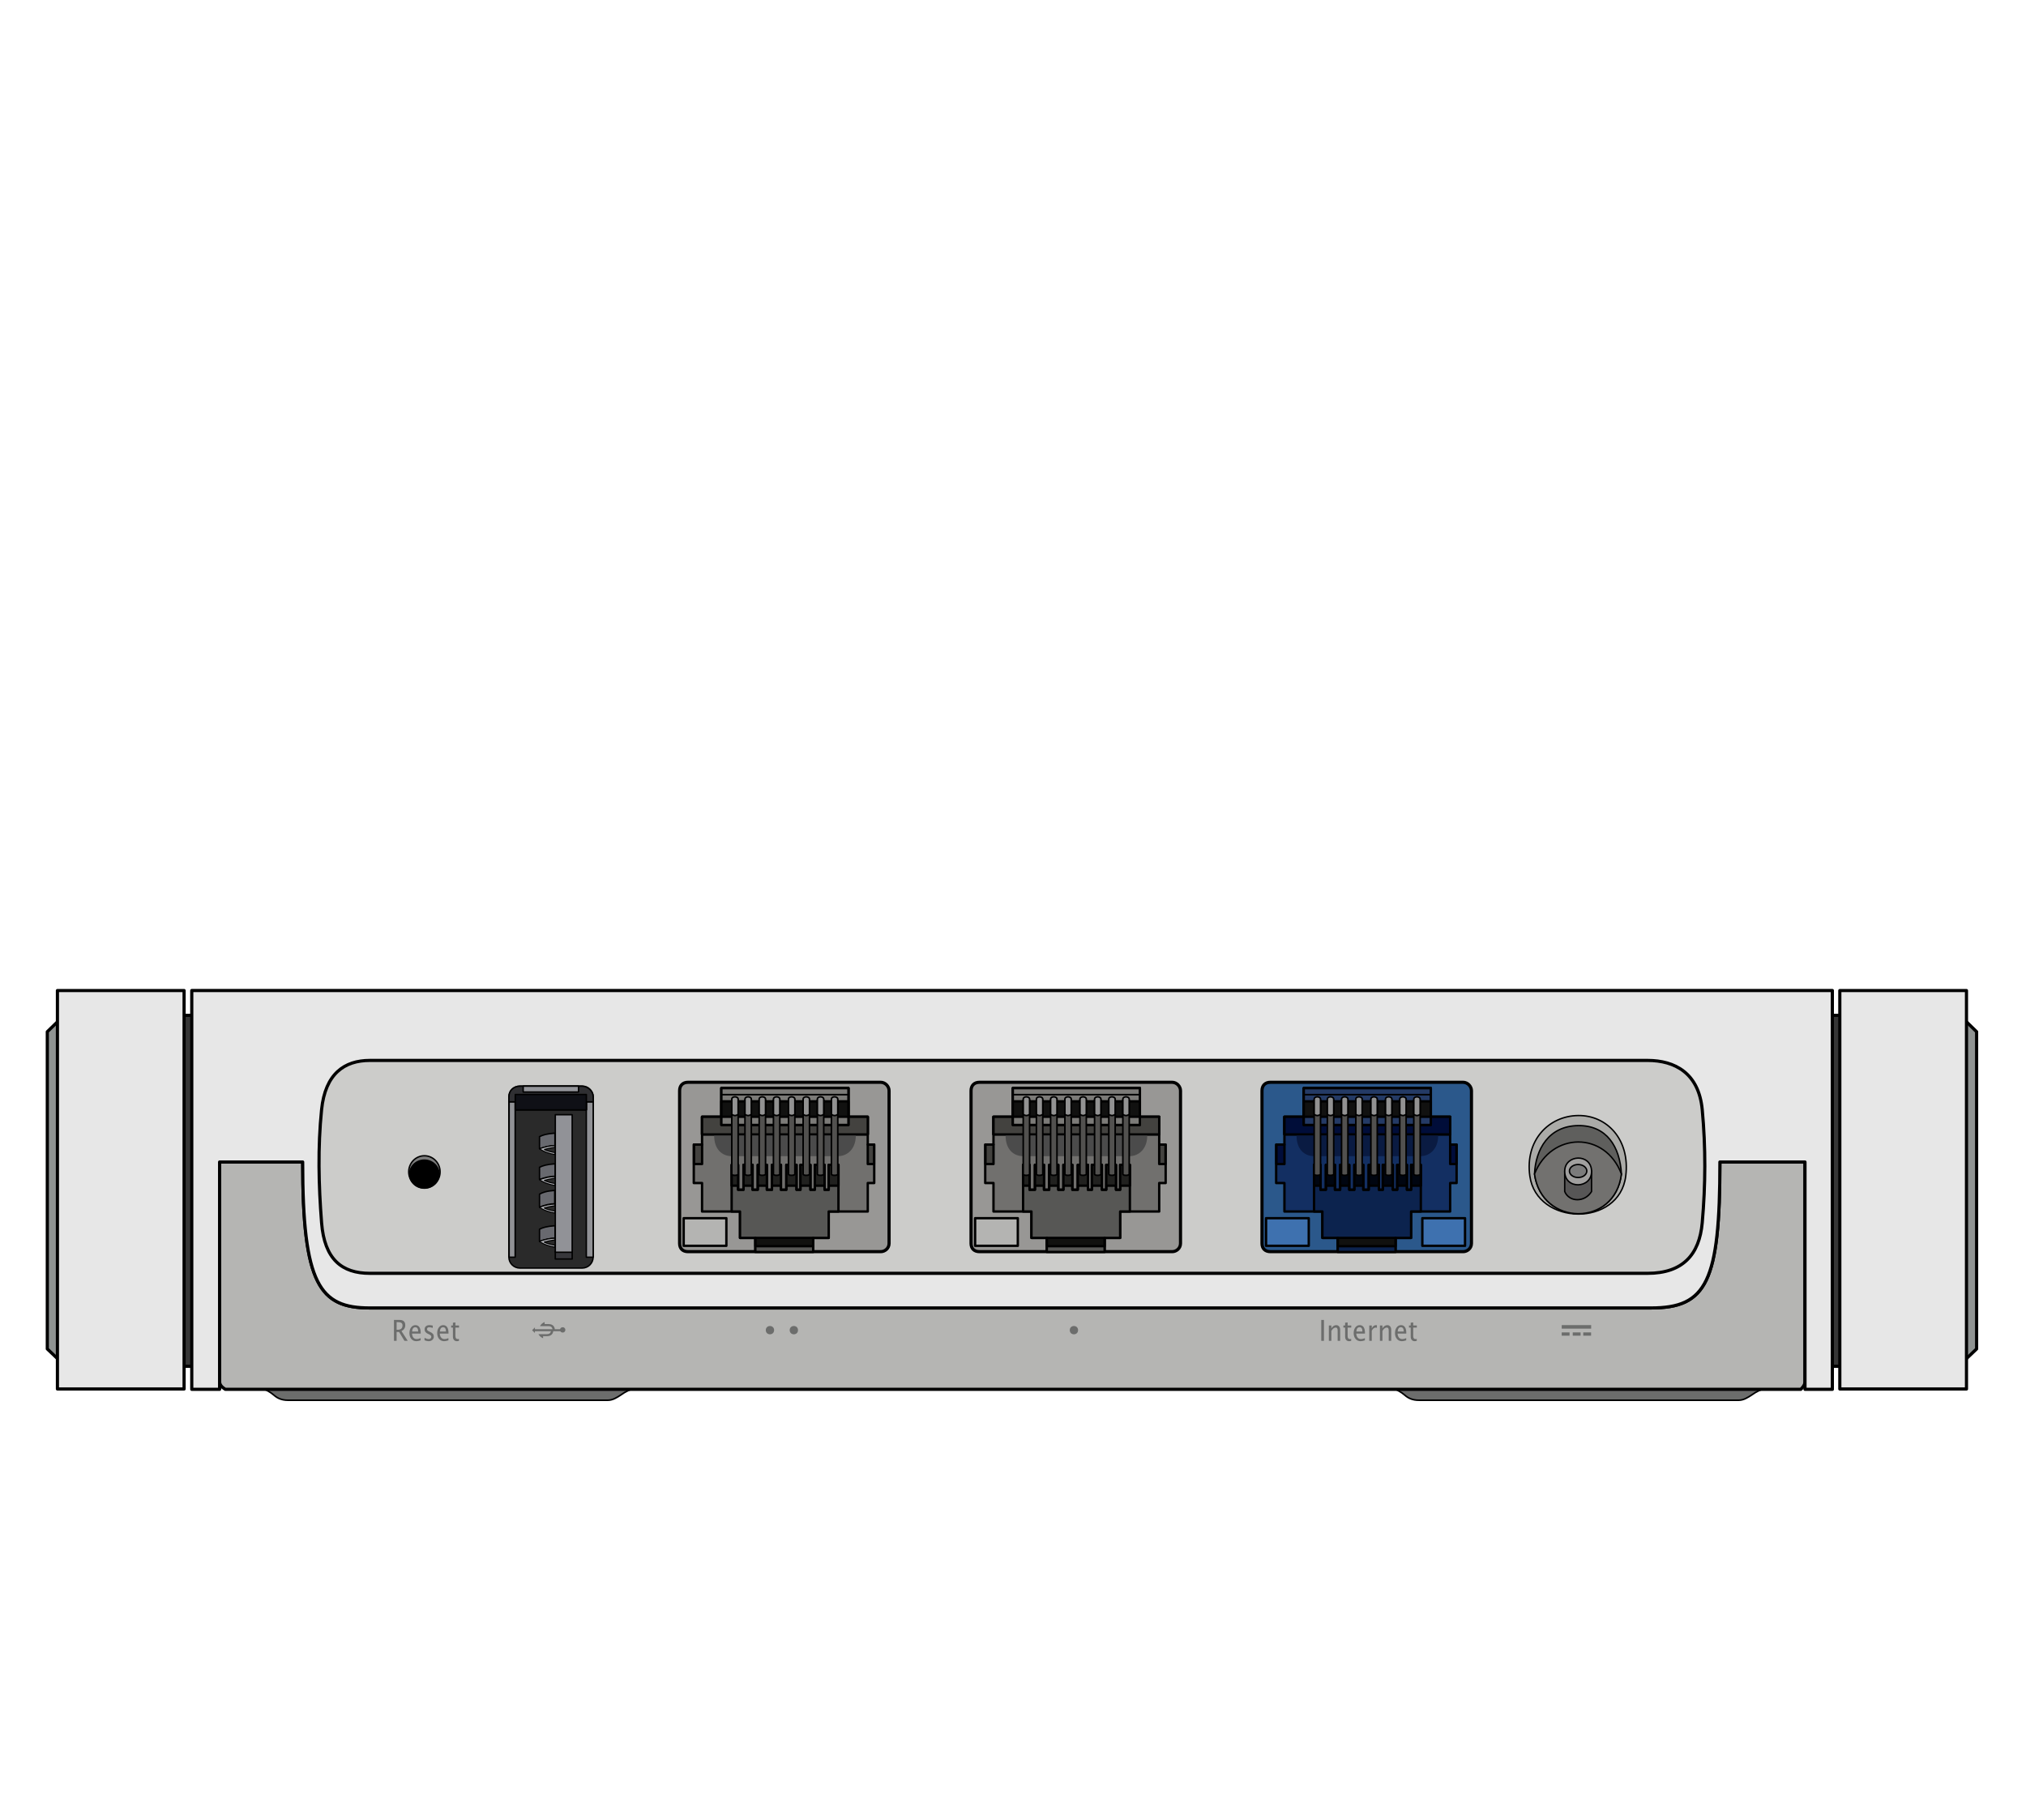 <?xml version="1.0" standalone="no"?><!DOCTYPE svg PUBLIC "-//W3C//DTD SVG 1.1//EN" "http://www.w3.org/Graphics/SVG/1.1/DTD/svg11.dtd"><svg width="100%" height="100%" viewBox="0 0 1280 1150" version="1.1" xmlns="http://www.w3.org/2000/svg" xmlns:xlink="http://www.w3.org/1999/xlink" xml:space="preserve" style="fill-rule:evenodd;clip-rule:evenodd;stroke-linecap:round;stroke-linejoin:round;stroke-miterlimit:1.414;"><g id="linksanbau"><rect x="112.262" y="641.536" width="18.874" height="221.754" style="fill:#363636;stroke-width:2px;stroke:#000;"/><path d="M36.263,645.676l-6.379,6.215l0,200.406l6.379,6.082" style="fill:#8f9392;stroke-width:2px;stroke:#000;"/><rect x="36.28" y="625.873" width="80.029" height="251.747" style="fill:#e7e7e7;stroke-width:2px;stroke:#000;"/></g><g id="rechts"><rect x="1147.54" y="641.536" width="18.874" height="221.754" style="fill:#363636;stroke-width:2px;stroke:#000;"/><path d="M1242.42,645.676l6.379,6.215l0,200.406l-6.379,6.082" style="fill:#8f9392;stroke-width:2px;stroke:#000;"/><rect x="1162.37" y="625.873" width="80.029" height="251.747" style="fill:#e7e7e7;stroke-width:2px;stroke:#000;"/></g><g id="füsse"><path d="M157.034,874.589c5.75,1.614 11.537,2.988 16.001,6.904c2.195,1.926 4.811,3.239 9.022,3.239l201.904,0c3.222,0 5.902,-1.805 8.132,-3.239c6.223,-4.6 12.594,-5.398 18.938,-6.904l-253.997,0Z" style="fill:#6c6d6c;stroke-width:1px;stroke:#000;"/><path d="M871.505,874.589c5.751,1.614 11.538,2.988 16.001,6.904c2.195,1.926 4.811,3.239 9.022,3.239l201.904,0c3.223,0 5.902,-1.805 8.132,-3.239c6.223,-4.6 12.594,-5.398 18.938,-6.904l-253.997,0Z" style="fill:#6c6d6c;stroke-width:1px;stroke:#000;"/></g><path d="M138.743,734.202l52.486,0c0,77.399 10.766,92.216 42.445,92.216l809.281,0c35.29,0 43.652,-16.346 43.652,-92.216l53.765,0l0,138.745c0,1.975 -1.341,3.564 -2.647,4.888l-995.381,0c-2.109,-1.315 -3.601,-2.783 -3.601,-4.888l0,-138.745Z" style="fill:#b5b5b3;stroke-width:2px;stroke:#000;"/><path d="M138.743,734.202l52.486,0c0,77.399 10.766,92.216 42.445,92.216l809.281,0c35.29,0 43.652,-16.346 43.652,-92.216l53.765,0l0,143.633l17.286,0l0,-251.983l-1036.5,0l0,251.983l17.584,0l0,-143.633Z" style="fill:#e7e7e7;stroke-width:2px;stroke:#000;"/><path d="M233.674,670.022c-16.094,0 -28.187,8.402 -30.505,31.109c-2.43,23.797 -1.868,47.623 0,71.461c1.816,23.18 12.88,31.951 30.505,31.951l807.23,0c22.203,0 32.759,-11.804 34.545,-31.951c2.105,-23.752 2.254,-47.568 0,-71.461c-2.177,-23.078 -17.244,-31.109 -34.545,-31.109l-807.23,0Z" style="fill:#ccccca;stroke-width:2px;stroke:#000;"/><g id="Beschriftung"><g id="lan-Ports"><circle cx="486.444" cy="840.446" r="2.625" style="fill:#6c6d6c;"/><circle cx="501.547" cy="840.446" r="2.625" style="fill:#6c6d6c;"/><circle cx="678.489" cy="840.446" r="2.625" style="fill:#6c6d6c;"/></g><g id="USB"><circle cx="355.487" cy="840.281" r="1.685" style="fill:#6c6d6c;"/><path d="M337.943,841.109l0,1.156l-1.78,-1.779l1.78,-1.78l0,1.157l17.659,0l0,1.246l-17.659,0Z" style="fill:#6c6d6c;"/><path d="M341.146,837.892l5.471,0c1.251,0 2.471,0.602 2.471,2.512l1.478,0c0,-1.785 -0.931,-3.789 -3.949,-3.789l-2.525,0l0,-1.318c-1.364,0.585 -2.346,1.45 -2.946,2.595Z" style="fill:#6c6d6c;"/><path d="M340.162,842.974l5.471,0c1.251,0 2.471,-0.601 2.471,-2.511l1.478,0c0,1.784 -0.932,3.788 -3.949,3.788l-2.525,0l0,1.318c-1.365,-0.585 -2.347,-1.45 -2.946,-2.595Z" style="fill:#6c6d6c;"/></g><g id="power"><rect x="986.674" y="837.261" width="18.602" height="2.238" style="fill:#6c6d6c;"/><rect x="986.672" y="841.869" width="4.951" height="2.069" style="fill:#6c6d6c;"/><rect x="1000.27" y="841.869" width="4.951" height="2.069" style="fill:#6c6d6c;"/><rect x="993.644" y="841.869" width="4.951" height="2.069" style="fill:#6c6d6c;"/></g><path d="M248.905,847.196l0,-13.212l3.599,0c1.141,0 2.016,0.28 2.624,0.839c0.608,0.559 0.912,1.372 0.912,2.437c0,1.762 -0.801,3.011 -2.403,3.749l3.969,6.187l-2.073,0l-3.382,-5.589l-1.575,0l0,5.589l-1.671,0ZM250.576,840.206l0.547,0c2.121,0 3.181,-0.925 3.181,-2.776c0,-1.363 -0.889,-2.045 -2.667,-2.045l-1.061,0l0,4.821Z" style="fill:#6c6d6c;fill-rule:nonzero;"/><path d="M265.753,846.883c-1.061,0.357 -1.968,0.536 -2.724,0.536c-1.285,0 -2.334,-0.475 -3.145,-1.424c-0.812,-0.949 -1.217,-2.18 -1.217,-3.691c0,-1.47 0.357,-2.675 1.072,-3.616c0.715,-0.94 1.63,-1.41 2.744,-1.41c1.055,0 1.871,0.417 2.446,1.25c0.576,0.833 0.864,2.017 0.864,3.553l-0.008,0.544l-5.503,0c0.23,2.303 1.245,3.455 3.045,3.455c0.658,0 1.467,-0.197 2.426,-0.589l0,1.392ZM260.354,841.304l3.848,0c0,-1.803 -0.605,-2.705 -1.815,-2.705c-1.216,0 -1.894,0.902 -2.033,2.705Z" style="fill:#6c6d6c;fill-rule:nonzero;"/><path d="M270.839,847.419c-0.724,0 -1.602,-0.188 -2.636,-0.562l0,-1.616c1.034,0.571 1.934,0.857 2.7,0.857c0.455,0 0.833,-0.137 1.133,-0.411c0.3,-0.274 0.45,-0.616 0.45,-1.027c0,-0.601 -0.421,-1.098 -1.262,-1.49l-0.924,-0.438c-1.366,-0.631 -2.048,-1.538 -2.048,-2.722c0,-0.846 0.269,-1.511 0.807,-1.996c0.538,-0.485 1.276,-0.727 2.213,-0.727c0.488,0 1.09,0.074 1.808,0.223l0.33,0.071l0,1.464c-0.884,-0.291 -1.586,-0.437 -2.105,-0.437c-1.018,0 -1.527,0.411 -1.527,1.232c0,0.53 0.386,0.976 1.157,1.339l0.763,0.357c0.863,0.405 1.473,0.832 1.832,1.281c0.359,0.449 0.538,1.01 0.538,1.683c0,0.851 -0.302,1.55 -0.908,2.098c-0.605,0.547 -1.379,0.821 -2.321,0.821Z" style="fill:#6c6d6c;fill-rule:nonzero;"/><path d="M283.308,846.883c-1.061,0.357 -1.969,0.536 -2.724,0.536c-1.285,0 -2.334,-0.475 -3.145,-1.424c-0.812,-0.949 -1.218,-2.18 -1.218,-3.691c0,-1.47 0.358,-2.675 1.073,-3.616c0.715,-0.94 1.63,-1.41 2.744,-1.41c1.055,0 1.87,0.417 2.446,1.25c0.576,0.833 0.864,2.017 0.864,3.553l-0.008,0.544l-5.504,0c0.231,2.303 1.246,3.455 3.045,3.455c0.659,0 1.468,-0.197 2.427,-0.589l0,1.392ZM277.909,841.304l3.848,0c0,-1.803 -0.605,-2.705 -1.816,-2.705c-1.216,0 -1.893,0.902 -2.032,2.705Z" style="fill:#6c6d6c;fill-rule:nonzero;"/><path d="M288.699,847.419c-0.804,0 -1.43,-0.256 -1.88,-0.768c-0.45,-0.512 -0.675,-1.223 -0.675,-2.133l0,-5.696l-1.093,0l0,-1.321l1.093,0l0,-1.759l1.583,-0.169l0,1.928l2.281,0l0,1.321l-2.281,0l0,5.374c0,1.268 0.492,1.902 1.478,1.902c0.209,0 0.463,-0.039 0.763,-0.116l0,1.214c-0.487,0.149 -0.91,0.223 -1.269,0.223Z" style="fill:#6c6d6c;fill-rule:nonzero;"/><rect x="834.759" y="833.984" width="1.687" height="13.212" style="fill:#6c6d6c;fill-rule:nonzero;"/><path d="M839.556,847.196l0,-9.695l1.583,0l0,1.821c0.835,-1.357 1.858,-2.035 3.069,-2.035c0.755,0 1.357,0.266 1.807,0.799c0.45,0.532 0.675,1.248 0.675,2.147l0,6.963l-1.583,0l0,-6.392c0,-0.72 -0.095,-1.233 -0.285,-1.54c-0.19,-0.306 -0.505,-0.46 -0.944,-0.46c-0.969,0 -1.882,0.706 -2.739,2.116l0,6.276l-1.583,0Z" style="fill:#6c6d6c;fill-rule:nonzero;"/><path d="M852.387,847.419c-0.804,0 -1.431,-0.256 -1.881,-0.768c-0.449,-0.512 -0.674,-1.223 -0.674,-2.133l0,-5.696l-1.093,0l0,-1.321l1.093,0l0,-1.759l1.582,-0.169l0,1.928l2.282,0l0,1.321l-2.282,0l0,5.374c0,1.268 0.493,1.902 1.479,1.902c0.209,0 0.463,-0.039 0.763,-0.116l0,1.214c-0.488,0.149 -0.911,0.223 -1.269,0.223Z" style="fill:#6c6d6c;fill-rule:nonzero;"/><path d="M862.317,846.883c-1.061,0.357 -1.969,0.536 -2.724,0.536c-1.285,0 -2.334,-0.475 -3.145,-1.424c-0.812,-0.949 -1.217,-2.18 -1.217,-3.691c0,-1.47 0.357,-2.675 1.072,-3.616c0.715,-0.94 1.63,-1.41 2.744,-1.41c1.055,0 1.871,0.417 2.446,1.25c0.576,0.833 0.864,2.017 0.864,3.553l-0.008,0.544l-5.504,0c0.231,2.303 1.246,3.455 3.045,3.455c0.659,0 1.468,-0.197 2.427,-0.589l0,1.392ZM856.918,841.304l3.848,0c0,-1.803 -0.605,-2.705 -1.816,-2.705c-1.215,0 -1.893,0.902 -2.032,2.705Z" style="fill:#6c6d6c;fill-rule:nonzero;"/><path d="M865.089,847.196l0,-9.695l1.582,0l0,1.821c0.627,-1.357 1.538,-2.035 2.732,-2.035c0.161,0 0.329,0.015 0.506,0.044l0,1.643c-0.273,-0.101 -0.514,-0.152 -0.723,-0.152c-1.002,0 -1.84,0.661 -2.515,1.982l0,6.392l-1.582,0Z" style="fill:#6c6d6c;fill-rule:nonzero;"/><path d="M871.821,847.196l0,-9.695l1.583,0l0,1.821c0.836,-1.357 1.859,-2.035 3.069,-2.035c0.755,0 1.358,0.266 1.808,0.799c0.45,0.532 0.675,1.248 0.675,2.147l0,6.963l-1.583,0l0,-6.392c0,-0.72 -0.095,-1.233 -0.285,-1.54c-0.19,-0.306 -0.505,-0.46 -0.944,-0.46c-0.97,0 -1.883,0.706 -2.74,2.116l0,6.276l-1.583,0Z" style="fill:#6c6d6c;fill-rule:nonzero;"/><path d="M888.428,846.883c-1.06,0.357 -1.968,0.536 -2.724,0.536c-1.285,0 -2.334,-0.475 -3.145,-1.424c-0.811,-0.949 -1.217,-2.18 -1.217,-3.691c0,-1.47 0.357,-2.675 1.072,-3.616c0.715,-0.94 1.63,-1.41 2.744,-1.41c1.055,0 1.871,0.417 2.447,1.25c0.575,0.833 0.863,2.017 0.863,3.553l-0.008,0.544l-5.503,0c0.23,2.303 1.245,3.455 3.045,3.455c0.659,0 1.467,-0.197 2.426,-0.589l0,1.392ZM883.029,841.304l3.848,0c0,-1.803 -0.605,-2.705 -1.815,-2.705c-1.216,0 -1.894,0.902 -2.033,2.705Z" style="fill:#6c6d6c;fill-rule:nonzero;"/><path d="M893.819,847.419c-0.803,0 -1.43,-0.256 -1.88,-0.768c-0.45,-0.512 -0.675,-1.223 -0.675,-2.133l0,-5.696l-1.093,0l0,-1.321l1.093,0l0,-1.759l1.583,-0.169l0,1.928l2.282,0l0,1.321l-2.282,0l0,5.374c0,1.268 0.493,1.902 1.478,1.902c0.209,0 0.463,-0.039 0.763,-0.116l0,1.214c-0.487,0.149 -0.91,0.223 -1.269,0.223Z" style="fill:#6c6d6c;fill-rule:nonzero;"/></g><g id="usb"><path d="M374.732,693.182c0,-3.818 -3.1,-6.918 -6.919,-6.918l-39.385,0c-3.819,0 -6.919,3.1 -6.919,6.918l0,101.107c0,3.819 3.1,6.919 6.919,6.919l39.385,0c3.819,0 6.919,-3.1 6.919,-6.919l0,-101.107Z" style="fill:#2a2a2a;stroke-width:0.9px;stroke:#000;"/><rect x="321.659" y="696.149" width="3.812" height="98.203" style="fill:#919296;stroke-width:0.9px;stroke:#000;"/><rect x="370.426" y="696.149" width="4.352" height="98.203" style="fill:#919296;stroke-width:0.9px;stroke:#000;"/><path d="M325.553,701.259l44.905,0l0,-5.07l4.34,0l0,-3.274c0,-3.069 -2.762,-6.368 -6.76,-6.626l-39.506,0c-3.843,0 -7.001,2.548 -7.001,6.626l0,3.274l4.022,0l0,5.07Z" style="fill:#2f2f32;stroke-width:0.9px;stroke:#000;"/><rect x="325.553" y="691.547" width="44.905" height="9.712" style="fill:#0f1016;stroke-width:0.9px;stroke:#000;"/><rect x="330.535" y="686.269" width="34.97" height="3.712" style="fill:#94959a;stroke-width:0.9px;stroke:#000;"/><g id="kontakte"><g><path d="M340.854,784.333c3.44,-1.194 6.753,-1.986 9.814,-1.981l0,-7.892c-5.404,0.362 -7.91,1.234 -9.814,2.213l0,7.66Z" style="fill:#68696f;stroke-width:0.9px;stroke:#000;"/><path d="M340.76,784.361c3.452,-1.195 6.776,-1.986 9.847,-1.981l0,1.018c-2.593,0.382 -4.947,0.863 -6.719,1.393c1.753,1.044 5.08,1.705 6.719,1.969l0,1.27c-3.754,-0.604 -7.091,-1.755 -9.847,-3.669Z" style="fill:#b0b1b6;stroke-width:0.65px;stroke:#000;"/></g><g><path d="M340.854,762.71c3.368,-1.278 6.611,-2.126 9.607,-2.12l0,-8.446c-5.289,0.386 -7.743,1.321 -9.607,2.368l0,8.198Z" style="fill:#68696f;stroke-width:0.9px;stroke:#000;"/><path d="M340.78,762.797c3.445,-1.194 6.762,-1.986 9.827,-1.981l0,1.018c-2.588,0.382 -4.937,0.863 -6.705,1.394c1.75,1.043 5.07,1.705 6.705,1.969l0,1.269c-3.746,-0.603 -7.076,-1.755 -9.827,-3.669Z" style="fill:#b0b1b6;stroke-width:0.65px;stroke:#000;"/></g><g><path d="M340.854,745.203c3.473,-1.194 6.818,-1.986 9.908,-1.981l0,-7.892c-5.455,0.362 -7.985,1.235 -9.908,2.214l0,7.659Z" style="fill:#68696f;stroke-width:0.9px;stroke:#000;"/><path d="M340.854,745.381c3.419,-1.195 6.711,-1.986 9.753,-1.982l0,1.018c-2.568,0.383 -4.9,0.863 -6.655,1.394c1.737,1.044 5.032,1.705 6.655,1.969l0,1.269c-3.718,-0.603 -7.023,-1.754 -9.753,-3.668Z" style="fill:#b0b1b6;stroke-width:0.65px;stroke:#000;"/></g><g><path d="M340.854,725.841c3.419,-1.194 6.711,-1.986 9.753,-1.981l0,-7.892c-5.37,0.362 -7.86,1.235 -9.753,2.214l0,7.659Z" style="fill:#68696f;stroke-width:0.9px;stroke:#000;"/><path d="M340.854,725.841c3.419,-1.194 6.711,-1.986 9.753,-1.981l0,1.018c-2.568,0.382 -4.9,0.863 -6.655,1.394c1.737,1.043 5.032,1.705 6.655,1.969l0,1.269c-3.718,-0.603 -7.023,-1.755 -9.753,-3.669Z" style="fill:#b0b1b6;stroke-width:0.65px;stroke:#000;"/></g></g><g><path d="M350.833,795.487l10.666,0l0,-4.916l-10.666,0l0,4.916" style="fill:#37373b;stroke-width:0.9px;stroke:#000;"/><rect x="350.833" y="704.33" width="10.666" height="86.878" style="fill:#919297;stroke-width:0.9px;stroke:#000;"/></g></g><g id="lan"><g><path d="M434.692,683.833c-3.453,0 -5.326,2.181 -5.326,5.326l0,96.472c0,3.238 1.947,5.211 5.326,5.211l121.8,0c2.478,0 5.211,-2.008 5.211,-5.211l0,-96.472c0,-2.68 -2.321,-5.326 -5.326,-5.326l-121.685,0Z" style="fill:#989795;stroke-width:2px;stroke:#000;"/><rect x="431.939" y="769.698" width="26.972" height="17.458" style="fill:#b4b4b2;stroke-width:1.5px;stroke-linejoin:miter;stroke:#000;"/><path d="M455.759,687.494l0,18.129l-12.217,0l0,17.56l-5.222,0l0,24.3l5.222,0l0,17.995l23.989,0l0,16.671l9.69,0l0,8.428l36.526,0l0,-8.428l9.821,0l0,-16.671l24.676,0l0,-17.995l4.077,0l0,-24.3l-4.077,0l0,-17.56l-12.218,0l0,-18.129l-80.267,0Z" style="fill:#71706e;stroke-width:1.5px;stroke-linejoin:miter;stroke:#000;"/><rect x="438.474" y="723.19" width="5.094" height="12.283" style="fill:#43423f;stroke-width:1.5px;stroke-linejoin:miter;stroke:#000;"/><rect x="548.246" y="723.21" width="3.997" height="12.263" style="fill:#43423f;stroke-width:1.5px;stroke-linejoin:miter;stroke:#000;"/><g><path d="M455.759,687.494l0,18.129l-12.217,0l0,11.028l104.702,0l0,-11.028l-12.218,0l0,-18.129l-80.267,0Z" style="fill:#4a4946;stroke-width:1.5px;stroke-linejoin:miter;stroke:#000;"/><path d="M455.759,710.788l0,-5.165l-12.217,0l0,11.182l104.702,0l0,-11.182l-12.218,0l0,5.165l-80.267,0Z" style="fill:#43423f;stroke-width:1.5px;stroke-linejoin:miter;stroke:#000;"/><rect x="455.759" y="687.55" width="80.267" height="23.238" style="fill:#7c7b78;stroke-width:1.5px;stroke-linejoin:miter;stroke:#000;"/><path d="M455.759,691.649l80.267,0" style="fill:none;stroke-width:1px;stroke-linejoin:miter;stroke:#000;"/><rect x="455.759" y="695.88" width="80.267" height="9.742" style="fill:#111110;stroke-width:1.5px;stroke-linejoin:miter;stroke:#000;"/></g><path d="M529.721,736.012l-6.148,0l0,15.712l-2.635,0l0,-15.712l-6.147,0l0,15.712l-2.765,0l0,-15.712l-6.316,0l0,15.712l-2.485,0l0,-15.712l-6.437,0l0,15.712l-3.407,0l0,-15.712l-5.664,0l0,15.712l-3.218,0l0,-15.712l-5.765,0l0,15.712l-3.278,0l0,-15.712l-5.728,0l0,15.712l-3.392,0l0,-15.712l-4.089,0l0,29.466l5.284,0l0,16.671l9.69,0l0,8.872l36.526,0l0,-8.872l9.821,0l0,-16.671l6.153,0l0,-29.466Z" style="fill:#575755;stroke-width:1.5px;stroke-linejoin:miter;stroke:#000;"/><rect x="477.292" y="782.149" width="36.431" height="5.249" style="fill:#11110f;stroke-width:1.5px;stroke-linejoin:miter;stroke:#000;"/><path d="M529.721,736.012l-6.148,0l0,15.712l-2.635,0l0,-15.712l-6.147,0l0,15.712l-2.765,0l0,-15.712l-6.316,0l0,15.712l-2.485,0l0,-15.712l-6.437,0l0,15.712l-3.407,0l0,-15.712l-5.664,0l0,15.712l-3.218,0l0,-15.712l-5.765,0l0,15.712l-3.278,0l0,-15.712l-5.728,0l0,15.712l-3.392,0l0,-15.712l-4.089,0l0,13.142l4.089,0l0,2.57l3.392,0l0,-2.57l5.728,0l0,2.57l3.278,0l0,-2.57l5.765,0l0,2.57l3.218,0l0,-2.57l5.664,0l0,2.57l3.407,0l0,-2.57l6.437,0l0,2.57l2.485,0l0,-2.57l6.316,0l0,2.57l2.765,0l0,-2.57l6.147,0l0,2.57l2.635,0l0,-2.57l6.148,0l0,-13.142Z" style="fill:#21211f;stroke-width:1.5px;stroke-linejoin:miter;stroke:#000;"/><path d="M451.193,717.554c0,8.276 4.632,12.974 11.268,12.974l66.852,0c6.281,0 11.374,-4.832 11.374,-12.974l-89.494,0Z" style="fill:#4b4b4b;"/><g id="kontakte1"><g id="kontakt"><path d="M462.331,695.074l0,46.757c0,1.15 4.022,1.015 4.022,0l0,-46.757l-4.022,0Z" style="fill:#52514f;stroke-width:1px;stroke-linejoin:miter;stroke:#000;"/><path d="M462.331,694.557l0,9.507c1.367,1.093 2.738,1.015 4.022,0l0,-9.507c0,-2.033 -4.022,-2.099 -4.022,0Z" style="fill:#929292;stroke-width:1px;stroke-linejoin:miter;stroke:#000;"/></g><g id="kontakt1"><path d="M470.658,695.074l0,46.757c0,1.15 4.021,1.015 4.021,0l0,-46.757l-4.021,0Z" style="fill:#52514f;stroke-width:1px;stroke-linejoin:miter;stroke:#000;"/><path d="M470.658,694.557l0,9.507c1.367,1.093 2.738,1.015 4.021,0l0,-9.507c0,-2.033 -4.021,-2.099 -4.021,0Z" style="fill:#929292;stroke-width:1px;stroke-linejoin:miter;stroke:#000;"/></g><g id="kontakt2"><path d="M479.637,695.074l0,46.757c0,1.15 4.021,1.015 4.021,0l0,-46.757l-4.021,0Z" style="fill:#52514f;stroke-width:1px;stroke-linejoin:miter;stroke:#000;"/><path d="M479.637,694.557l0,9.507c1.367,1.093 2.738,1.015 4.021,0l0,-9.507c0,-2.033 -4.021,-2.099 -4.021,0Z" style="fill:#929292;stroke-width:1px;stroke-linejoin:miter;stroke:#000;"/></g><g id="kontakt3"><path d="M488.651,695.074l0,46.757c0,1.15 4.021,1.015 4.021,0l0,-46.757l-4.021,0Z" style="fill:#52514f;stroke-width:1px;stroke-linejoin:miter;stroke:#000;"/><path d="M488.651,694.557l0,9.507c1.366,1.093 2.737,1.015 4.021,0l0,-9.507c0,-2.033 -4.021,-2.099 -4.021,0Z" style="fill:#929292;stroke-width:1px;stroke-linejoin:miter;stroke:#000;"/></g><g id="kontakt4"><path d="M498.168,695.074l0,46.757c0,1.15 4.021,1.015 4.021,0l0,-46.757l-4.021,0Z" style="fill:#52514f;stroke-width:1px;stroke-linejoin:miter;stroke:#000;"/><path d="M498.168,694.557l0,9.507c1.366,1.093 2.737,1.015 4.021,0l0,-9.507c0,-2.033 -4.021,-2.099 -4.021,0Z" style="fill:#929292;stroke-width:1px;stroke-linejoin:miter;stroke:#000;"/></g><g id="kontakt5"><path d="M507.41,695.074l0,46.757c0,1.15 4.021,1.015 4.021,0l0,-46.757l-4.021,0Z" style="fill:#52514f;stroke-width:1px;stroke-linejoin:miter;stroke:#000;"/><path d="M507.41,694.557l0,9.507c1.367,1.093 2.738,1.015 4.021,0l0,-9.507c0,-2.033 -4.021,-2.099 -4.021,0Z" style="fill:#929292;stroke-width:1px;stroke-linejoin:miter;stroke:#000;"/></g><g id="kontakt6"><path d="M516.406,695.074l0,46.757c0,1.15 4.021,1.015 4.021,0l0,-46.757l-4.021,0Z" style="fill:#52514f;stroke-width:1px;stroke-linejoin:miter;stroke:#000;"/><path d="M516.406,694.557l0,9.507c1.366,1.093 2.737,1.015 4.021,0l0,-9.507c0,-2.033 -4.021,-2.099 -4.021,0Z" style="fill:#929292;stroke-width:1px;stroke-linejoin:miter;stroke:#000;"/></g><g id="kontakt7"><path d="M525.28,695.074l0,46.757c0,1.15 4.021,1.015 4.021,0l0,-46.757l-4.021,0Z" style="fill:#52514f;stroke-width:1px;stroke-linejoin:miter;stroke:#000;"/><path d="M525.28,694.557l0,9.507c1.367,1.093 2.738,1.015 4.021,0l0,-9.507c0,-2.033 -4.021,-2.099 -4.021,0Z" style="fill:#929292;stroke-width:1px;stroke-linejoin:miter;stroke:#000;"/></g></g></g><g><path d="M618.82,683.833c-3.454,0 -5.326,2.181 -5.326,5.326l0,96.472c0,3.238 1.947,5.211 5.326,5.211l121.8,0c2.477,0 5.21,-2.008 5.21,-5.211l0,-96.472c0,-2.68 -2.321,-5.326 -5.326,-5.326l-121.684,0Z" style="fill:#989795;stroke-width:2px;stroke:#000;"/><rect x="616.066" y="769.698" width="26.972" height="17.458" style="fill:#b4b4b2;stroke-width:1.5px;stroke-linejoin:miter;stroke:#000;"/><path d="M639.886,687.494l0,18.129l-12.217,0l0,17.56l-5.222,0l0,24.3l5.222,0l0,17.995l23.989,0l0,16.671l9.69,0l0,8.428l36.527,0l0,-8.428l9.821,0l0,-16.671l24.675,0l0,-17.995l4.077,0l0,-24.3l-4.077,0l0,-17.56l-12.217,0l0,-18.129l-80.268,0Z" style="fill:#71706e;stroke-width:1.5px;stroke-linejoin:miter;stroke:#000;"/><rect x="622.601" y="723.19" width="5.094" height="12.283" style="fill:#43423f;stroke-width:1.5px;stroke-linejoin:miter;stroke:#000;"/><rect x="732.373" y="723.21" width="3.997" height="12.263" style="fill:#43423f;stroke-width:1.5px;stroke-linejoin:miter;stroke:#000;"/><g><path d="M639.886,687.494l0,18.129l-12.217,0l0,11.028l104.702,0l0,-11.028l-12.217,0l0,-18.129l-80.268,0Z" style="fill:#4a4946;stroke-width:1.5px;stroke-linejoin:miter;stroke:#000;"/><path d="M639.886,710.788l0,-5.165l-12.217,0l0,11.182l104.702,0l0,-11.182l-12.217,0l0,5.165l-80.268,0Z" style="fill:#43423f;stroke-width:1.5px;stroke-linejoin:miter;stroke:#000;"/><rect x="639.886" y="687.55" width="80.267" height="23.238" style="fill:#7c7b78;stroke-width:1.5px;stroke-linejoin:miter;stroke:#000;"/><path d="M639.886,691.649l80.268,0" style="fill:none;stroke-width:1px;stroke-linejoin:miter;stroke:#000;"/><rect x="639.886" y="695.88" width="80.267" height="9.742" style="fill:#111110;stroke-width:1.5px;stroke-linejoin:miter;stroke:#000;"/></g><path d="M713.848,736.012l-6.148,0l0,15.712l-2.635,0l0,-15.712l-6.147,0l0,15.712l-2.765,0l0,-15.712l-6.316,0l0,15.712l-2.484,0l0,-15.712l-6.438,0l0,15.712l-3.407,0l0,-15.712l-5.664,0l0,15.712l-3.218,0l0,-15.712l-5.765,0l0,15.712l-3.278,0l0,-15.712l-5.728,0l0,15.712l-3.392,0l0,-15.712l-4.088,0l0,29.466l5.283,0l0,16.671l9.69,0l0,8.872l36.527,0l0,-8.872l9.821,0l0,-16.671l6.152,0l0,-29.466Z" style="fill:#575755;stroke-width:1.5px;stroke-linejoin:miter;stroke:#000;"/><rect x="661.419" y="782.149" width="36.431" height="5.249" style="fill:#11110f;stroke-width:1.5px;stroke-linejoin:miter;stroke:#000;"/><path d="M713.848,736.012l-6.148,0l0,15.712l-2.635,0l0,-15.712l-6.147,0l0,15.712l-2.765,0l0,-15.712l-6.316,0l0,15.712l-2.484,0l0,-15.712l-6.438,0l0,15.712l-3.407,0l0,-15.712l-5.664,0l0,15.712l-3.218,0l0,-15.712l-5.765,0l0,15.712l-3.278,0l0,-15.712l-5.728,0l0,15.712l-3.392,0l0,-15.712l-4.088,0l0,13.142l4.088,0l0,2.57l3.392,0l0,-2.57l5.728,0l0,2.57l3.278,0l0,-2.57l5.765,0l0,2.57l3.218,0l0,-2.57l5.664,0l0,2.57l3.407,0l0,-2.57l6.438,0l0,2.57l2.484,0l0,-2.57l6.316,0l0,2.57l2.765,0l0,-2.57l6.147,0l0,2.57l2.635,0l0,-2.57l6.148,0l0,-13.142Z" style="fill:#21211f;stroke-width:1.5px;stroke-linejoin:miter;stroke:#000;"/><path d="M635.32,717.554c0,8.276 4.632,12.974 11.268,12.974l66.853,0c6.28,0 11.374,-4.832 11.374,-12.974l-89.495,0Z" style="fill:#4b4b4b;"/><g id="kontakte2"><g id="kontakt8"><path d="M646.459,695.074l0,46.757c0,1.15 4.021,1.015 4.021,0l0,-46.757l-4.021,0Z" style="fill:#52514f;stroke-width:1px;stroke-linejoin:miter;stroke:#000;"/><path d="M646.459,694.557l0,9.507c1.366,1.093 2.737,1.015 4.021,0l0,-9.507c0,-2.033 -4.021,-2.099 -4.021,0Z" style="fill:#929292;stroke-width:1px;stroke-linejoin:miter;stroke:#000;"/></g><g id="kontakt9"><path d="M654.786,695.074l0,46.757c0,1.15 4.021,1.015 4.021,0l0,-46.757l-4.021,0Z" style="fill:#52514f;stroke-width:1px;stroke-linejoin:miter;stroke:#000;"/><path d="M654.786,694.557l0,9.507c1.366,1.093 2.737,1.015 4.021,0l0,-9.507c0,-2.033 -4.021,-2.099 -4.021,0Z" style="fill:#929292;stroke-width:1px;stroke-linejoin:miter;stroke:#000;"/></g><g id="kontakt10"><path d="M663.764,695.074l0,46.757c0,1.15 4.022,1.015 4.022,0l0,-46.757l-4.022,0Z" style="fill:#52514f;stroke-width:1px;stroke-linejoin:miter;stroke:#000;"/><path d="M663.764,694.557l0,9.507c1.367,1.093 2.738,1.015 4.022,0l0,-9.507c0,-2.033 -4.022,-2.099 -4.022,0Z" style="fill:#929292;stroke-width:1px;stroke-linejoin:miter;stroke:#000;"/></g><g id="kontakt11"><path d="M672.778,695.074l0,46.757c0,1.15 4.021,1.015 4.021,0l0,-46.757l-4.021,0Z" style="fill:#52514f;stroke-width:1px;stroke-linejoin:miter;stroke:#000;"/><path d="M672.778,694.557l0,9.507c1.367,1.093 2.738,1.015 4.021,0l0,-9.507c0,-2.033 -4.021,-2.099 -4.021,0Z" style="fill:#929292;stroke-width:1px;stroke-linejoin:miter;stroke:#000;"/></g><g id="kontakt12"><path d="M682.295,695.074l0,46.757c0,1.15 4.021,1.015 4.021,0l0,-46.757l-4.021,0Z" style="fill:#52514f;stroke-width:1px;stroke-linejoin:miter;stroke:#000;"/><path d="M682.295,694.557l0,9.507c1.367,1.093 2.738,1.015 4.021,0l0,-9.507c0,-2.033 -4.021,-2.099 -4.021,0Z" style="fill:#929292;stroke-width:1px;stroke-linejoin:miter;stroke:#000;"/></g><g id="kontakt13"><path d="M691.537,695.074l0,46.757c0,1.15 4.022,1.015 4.022,0l0,-46.757l-4.022,0Z" style="fill:#52514f;stroke-width:1px;stroke-linejoin:miter;stroke:#000;"/><path d="M691.537,694.557l0,9.507c1.367,1.093 2.738,1.015 4.022,0l0,-9.507c0,-2.033 -4.022,-2.099 -4.022,0Z" style="fill:#929292;stroke-width:1px;stroke-linejoin:miter;stroke:#000;"/></g><g id="kontakt14"><path d="M700.533,695.074l0,46.757c0,1.15 4.021,1.015 4.021,0l0,-46.757l-4.021,0Z" style="fill:#52514f;stroke-width:1px;stroke-linejoin:miter;stroke:#000;"/><path d="M700.533,694.557l0,9.507c1.367,1.093 2.738,1.015 4.021,0l0,-9.507c0,-2.033 -4.021,-2.099 -4.021,0Z" style="fill:#929292;stroke-width:1px;stroke-linejoin:miter;stroke:#000;"/></g><g id="kontakt15"><path d="M709.407,695.074l0,46.757c0,1.15 4.021,1.015 4.021,0l0,-46.757l-4.021,0Z" style="fill:#52514f;stroke-width:1px;stroke-linejoin:miter;stroke:#000;"/><path d="M709.407,694.557l0,9.507c1.367,1.093 2.738,1.015 4.021,0l0,-9.507c0,-2.033 -4.021,-2.099 -4.021,0Z" style="fill:#929292;stroke-width:1px;stroke-linejoin:miter;stroke:#000;"/></g></g></g><g><path d="M802.635,683.833c-3.454,0 -5.327,2.181 -5.327,5.326l0,96.472c0,3.238 1.948,5.211 5.327,5.211l121.8,0c2.477,0 5.21,-2.008 5.21,-5.211l0,-96.472c0,-2.68 -2.321,-5.326 -5.326,-5.326l-121.684,0Z" style="fill:#2b588b;stroke-width:2px;stroke:#000;"/><rect x="799.881" y="769.698" width="26.972" height="17.458" style="fill:#3e71af;stroke-width:1.5px;stroke-linejoin:miter;stroke:#000;"/><rect x="898.615" y="769.698" width="26.972" height="17.458" style="fill:#3e71af;stroke-width:1.5px;stroke-linejoin:miter;stroke:#000;"/><path d="M823.701,687.494l0,18.129l-12.217,0l0,17.56l-5.222,0l0,24.3l5.222,0l0,17.995l23.989,0l0,16.671l9.69,0l0,8.428l36.526,0l0,-8.428l9.821,0l0,-16.671l24.676,0l0,-17.995l4.077,0l0,-24.3l-4.077,0l0,-17.56l-12.217,0l0,-18.129l-80.268,0Z" style="fill:#132f62;stroke-width:1.5px;stroke-linejoin:miter;stroke:#000;"/><rect x="806.416" y="723.19" width="5.094" height="12.283" style="fill:#000c3a;stroke-width:1.5px;stroke-linejoin:miter;stroke:#000;"/><rect x="916.188" y="723.21" width="3.997" height="12.263" style="fill:#000c3a;stroke-width:1.5px;stroke-linejoin:miter;stroke:#000;"/><g><path d="M823.701,687.494l0,18.129l-12.217,0l0,11.028l104.702,0l0,-11.028l-12.217,0l0,-18.129l-80.268,0Z" style="fill:#4a4946;stroke-width:1.5px;stroke-linejoin:miter;stroke:#000;"/><path d="M823.701,710.788l0,-5.165l-12.217,0l0,11.182l104.702,0l0,-11.182l-12.217,0l0,5.165l-80.268,0Z" style="fill:#000d39;stroke-width:1.5px;stroke-linejoin:miter;stroke:#000;"/><rect x="823.701" y="687.55" width="80.267" height="23.238" style="fill:#243a65;stroke-width:1.5px;stroke-linejoin:miter;stroke:#000;"/><path d="M823.701,691.649l80.268,0" style="fill:none;stroke-width:1px;stroke-linejoin:miter;stroke:#000;"/><rect x="823.701" y="695.88" width="80.267" height="9.742" style="fill:#111110;stroke-width:1.5px;stroke-linejoin:miter;stroke:#000;"/></g><path d="M897.663,736.012l-6.148,0l0,15.712l-2.635,0l0,-15.712l-6.147,0l0,15.712l-2.765,0l0,-15.712l-6.316,0l0,15.712l-2.484,0l0,-15.712l-6.438,0l0,15.712l-3.407,0l0,-15.712l-5.664,0l0,15.712l-3.218,0l0,-15.712l-5.765,0l0,15.712l-3.278,0l0,-15.712l-5.728,0l0,15.712l-3.392,0l0,-15.712l-4.089,0l0,29.466l5.284,0l0,16.671l9.69,0l0,8.872l36.526,0l0,-8.872l9.821,0l0,-16.671l6.153,0l0,-29.466Z" style="fill:#0c234e;stroke-width:1.5px;stroke-linejoin:miter;stroke:#000;"/><rect x="845.234" y="782.149" width="36.431" height="5.249" style="fill:#11110f;stroke-width:1.5px;stroke-linejoin:miter;stroke:#000;"/><path d="M897.663,736.012l-6.148,0l0,15.712l-2.635,0l0,-15.712l-6.147,0l0,15.712l-2.765,0l0,-15.712l-6.316,0l0,15.712l-2.484,0l0,-15.712l-6.438,0l0,15.712l-3.407,0l0,-15.712l-5.664,0l0,15.712l-3.218,0l0,-15.712l-5.765,0l0,15.712l-3.278,0l0,-15.712l-5.728,0l0,15.712l-3.392,0l0,-15.712l-4.089,0l0,13.142l4.089,0l0,2.57l3.392,0l0,-2.57l5.728,0l0,2.57l3.278,0l0,-2.57l5.765,0l0,2.57l3.218,0l0,-2.57l5.664,0l0,2.57l3.407,0l0,-2.57l6.438,0l0,2.57l2.484,0l0,-2.57l6.316,0l0,2.57l2.765,0l0,-2.57l6.147,0l0,2.57l2.635,0l0,-2.57l6.148,0l0,-13.142Z" style="fill:#000510;stroke-width:1.5px;stroke-linejoin:miter;stroke:#000;"/><path d="M819.135,717.554c0,8.276 4.632,12.974 11.268,12.974l66.852,0c6.281,0 11.374,-4.832 11.374,-12.974l-89.494,0Z" style="fill:#0a1b42;"/><g id="kontakte3"><g id="kontakt16"><path d="M830.273,695.074l0,46.757c0,1.15 4.022,1.015 4.022,0l0,-46.757l-4.022,0Z" style="fill:#52514f;stroke-width:1px;stroke-linejoin:miter;stroke:#000;"/><path d="M830.273,694.557l0,9.507c1.367,1.093 2.738,1.015 4.022,0l0,-9.507c0,-2.033 -4.022,-2.099 -4.022,0Z" style="fill:#929292;stroke-width:1px;stroke-linejoin:miter;stroke:#000;"/></g><g id="kontakt17"><path d="M838.6,695.074l0,46.757c0,1.15 4.022,1.015 4.022,0l0,-46.757l-4.022,0Z" style="fill:#52514f;stroke-width:1px;stroke-linejoin:miter;stroke:#000;"/><path d="M838.6,694.557l0,9.507c1.367,1.093 2.738,1.015 4.022,0l0,-9.507c0,-2.033 -4.022,-2.099 -4.022,0Z" style="fill:#929292;stroke-width:1px;stroke-linejoin:miter;stroke:#000;"/></g><g id="kontakt18"><path d="M847.579,695.074l0,46.757c0,1.15 4.021,1.015 4.021,0l0,-46.757l-4.021,0Z" style="fill:#52514f;stroke-width:1px;stroke-linejoin:miter;stroke:#000;"/><path d="M847.579,694.557l0,9.507c1.367,1.093 2.738,1.015 4.021,0l0,-9.507c0,-2.033 -4.021,-2.099 -4.021,0Z" style="fill:#929292;stroke-width:1px;stroke-linejoin:miter;stroke:#000;"/></g><g id="kontakt19"><path d="M856.593,695.074l0,46.757c0,1.15 4.021,1.015 4.021,0l0,-46.757l-4.021,0Z" style="fill:#52514f;stroke-width:1px;stroke-linejoin:miter;stroke:#000;"/><path d="M856.593,694.557l0,9.507c1.366,1.093 2.737,1.015 4.021,0l0,-9.507c0,-2.033 -4.021,-2.099 -4.021,0Z" style="fill:#929292;stroke-width:1px;stroke-linejoin:miter;stroke:#000;"/></g><g id="kontakt20"><path d="M866.11,695.074l0,46.757c0,1.15 4.021,1.015 4.021,0l0,-46.757l-4.021,0Z" style="fill:#52514f;stroke-width:1px;stroke-linejoin:miter;stroke:#000;"/><path d="M866.11,694.557l0,9.507c1.366,1.093 2.737,1.015 4.021,0l0,-9.507c0,-2.033 -4.021,-2.099 -4.021,0Z" style="fill:#929292;stroke-width:1px;stroke-linejoin:miter;stroke:#000;"/></g><g id="kontakt21"><path d="M875.352,695.074l0,46.757c0,1.15 4.021,1.015 4.021,0l0,-46.757l-4.021,0Z" style="fill:#52514f;stroke-width:1px;stroke-linejoin:miter;stroke:#000;"/><path d="M875.352,694.557l0,9.507c1.367,1.093 2.738,1.015 4.021,0l0,-9.507c0,-2.033 -4.021,-2.099 -4.021,0Z" style="fill:#929292;stroke-width:1px;stroke-linejoin:miter;stroke:#000;"/></g><g id="kontakt22"><path d="M884.348,695.074l0,46.757c0,1.15 4.021,1.015 4.021,0l0,-46.757l-4.021,0Z" style="fill:#52514f;stroke-width:1px;stroke-linejoin:miter;stroke:#000;"/><path d="M884.348,694.557l0,9.507c1.366,1.093 2.737,1.015 4.021,0l0,-9.507c0,-2.033 -4.021,-2.099 -4.021,0Z" style="fill:#929292;stroke-width:1px;stroke-linejoin:miter;stroke:#000;"/></g><g id="kontakt23"><path d="M893.222,695.074l0,46.757c0,1.15 4.021,1.015 4.021,0l0,-46.757l-4.021,0Z" style="fill:#52514f;stroke-width:1px;stroke-linejoin:miter;stroke:#000;"/><path d="M893.222,694.557l0,9.507c1.367,1.093 2.738,1.015 4.021,0l0,-9.507c0,-2.033 -4.021,-2.099 -4.021,0Z" style="fill:#929292;stroke-width:1px;stroke-linejoin:miter;stroke:#000;"/></g></g></g></g><g id="power1"><path d="M966.523,743.088c-3.142,-22.658 11.98,-38.057 30.635,-38.25c17.905,-0.184 32.852,14.964 29.966,38.25c-4.031,32.523 -56.233,31.494 -60.601,0Z" style="fill:#ababa8;stroke-width:0.9px;stroke:#000;"/><path d="M969.478,741.769c0.717,-15.715 9.025,-30.371 27.68,-30.564c17.905,-0.184 26.299,13.347 27.232,30.564c-4.031,33.676 -50.382,33.255 -54.912,0Z" style="fill:#5f5f5d;stroke-width:0.9px;stroke:#000;"/><path d="M969.478,741.769c10.609,-26.731 44.658,-27.152 54.912,0c-4.031,33.676 -50.382,33.255 -54.912,0Z" style="fill:#72716f;stroke-width:0.9px;stroke:#000;"/><g><path d="M988.559,739.742l16.963,0l0,13.112c-4.373,7.072 -14.222,6.724 -16.963,0l0,-13.112Z" style="fill:#575656;stroke-width:0.9px;stroke-linejoin:miter;stroke:#000;"/><path d="M988.559,739.742c-0.346,12.189 17.474,11.469 16.963,0c-0.494,-11.078 -16.671,-10.298 -16.963,0Z" style="fill:#a1a09f;stroke-width:0.9px;stroke-linejoin:miter;stroke:#000;"/><ellipse cx="997.031" cy="739.897" rx="5.492" ry="4.108" style="fill:#7b7b7b;stroke-width:0.9px;stroke-linejoin:miter;stroke:#000;"/></g></g><g id="reset"><ellipse cx="268.131" cy="740.421" rx="9.912" ry="10.166" style="fill:#7b7b7b;stroke-width:0.9px;stroke:#000;"/><ellipse cx="268.093" cy="741.868" rx="9.291" ry="8.853" style="fill:#000;stroke-width:0.9px;stroke:#000;"/></g></svg>